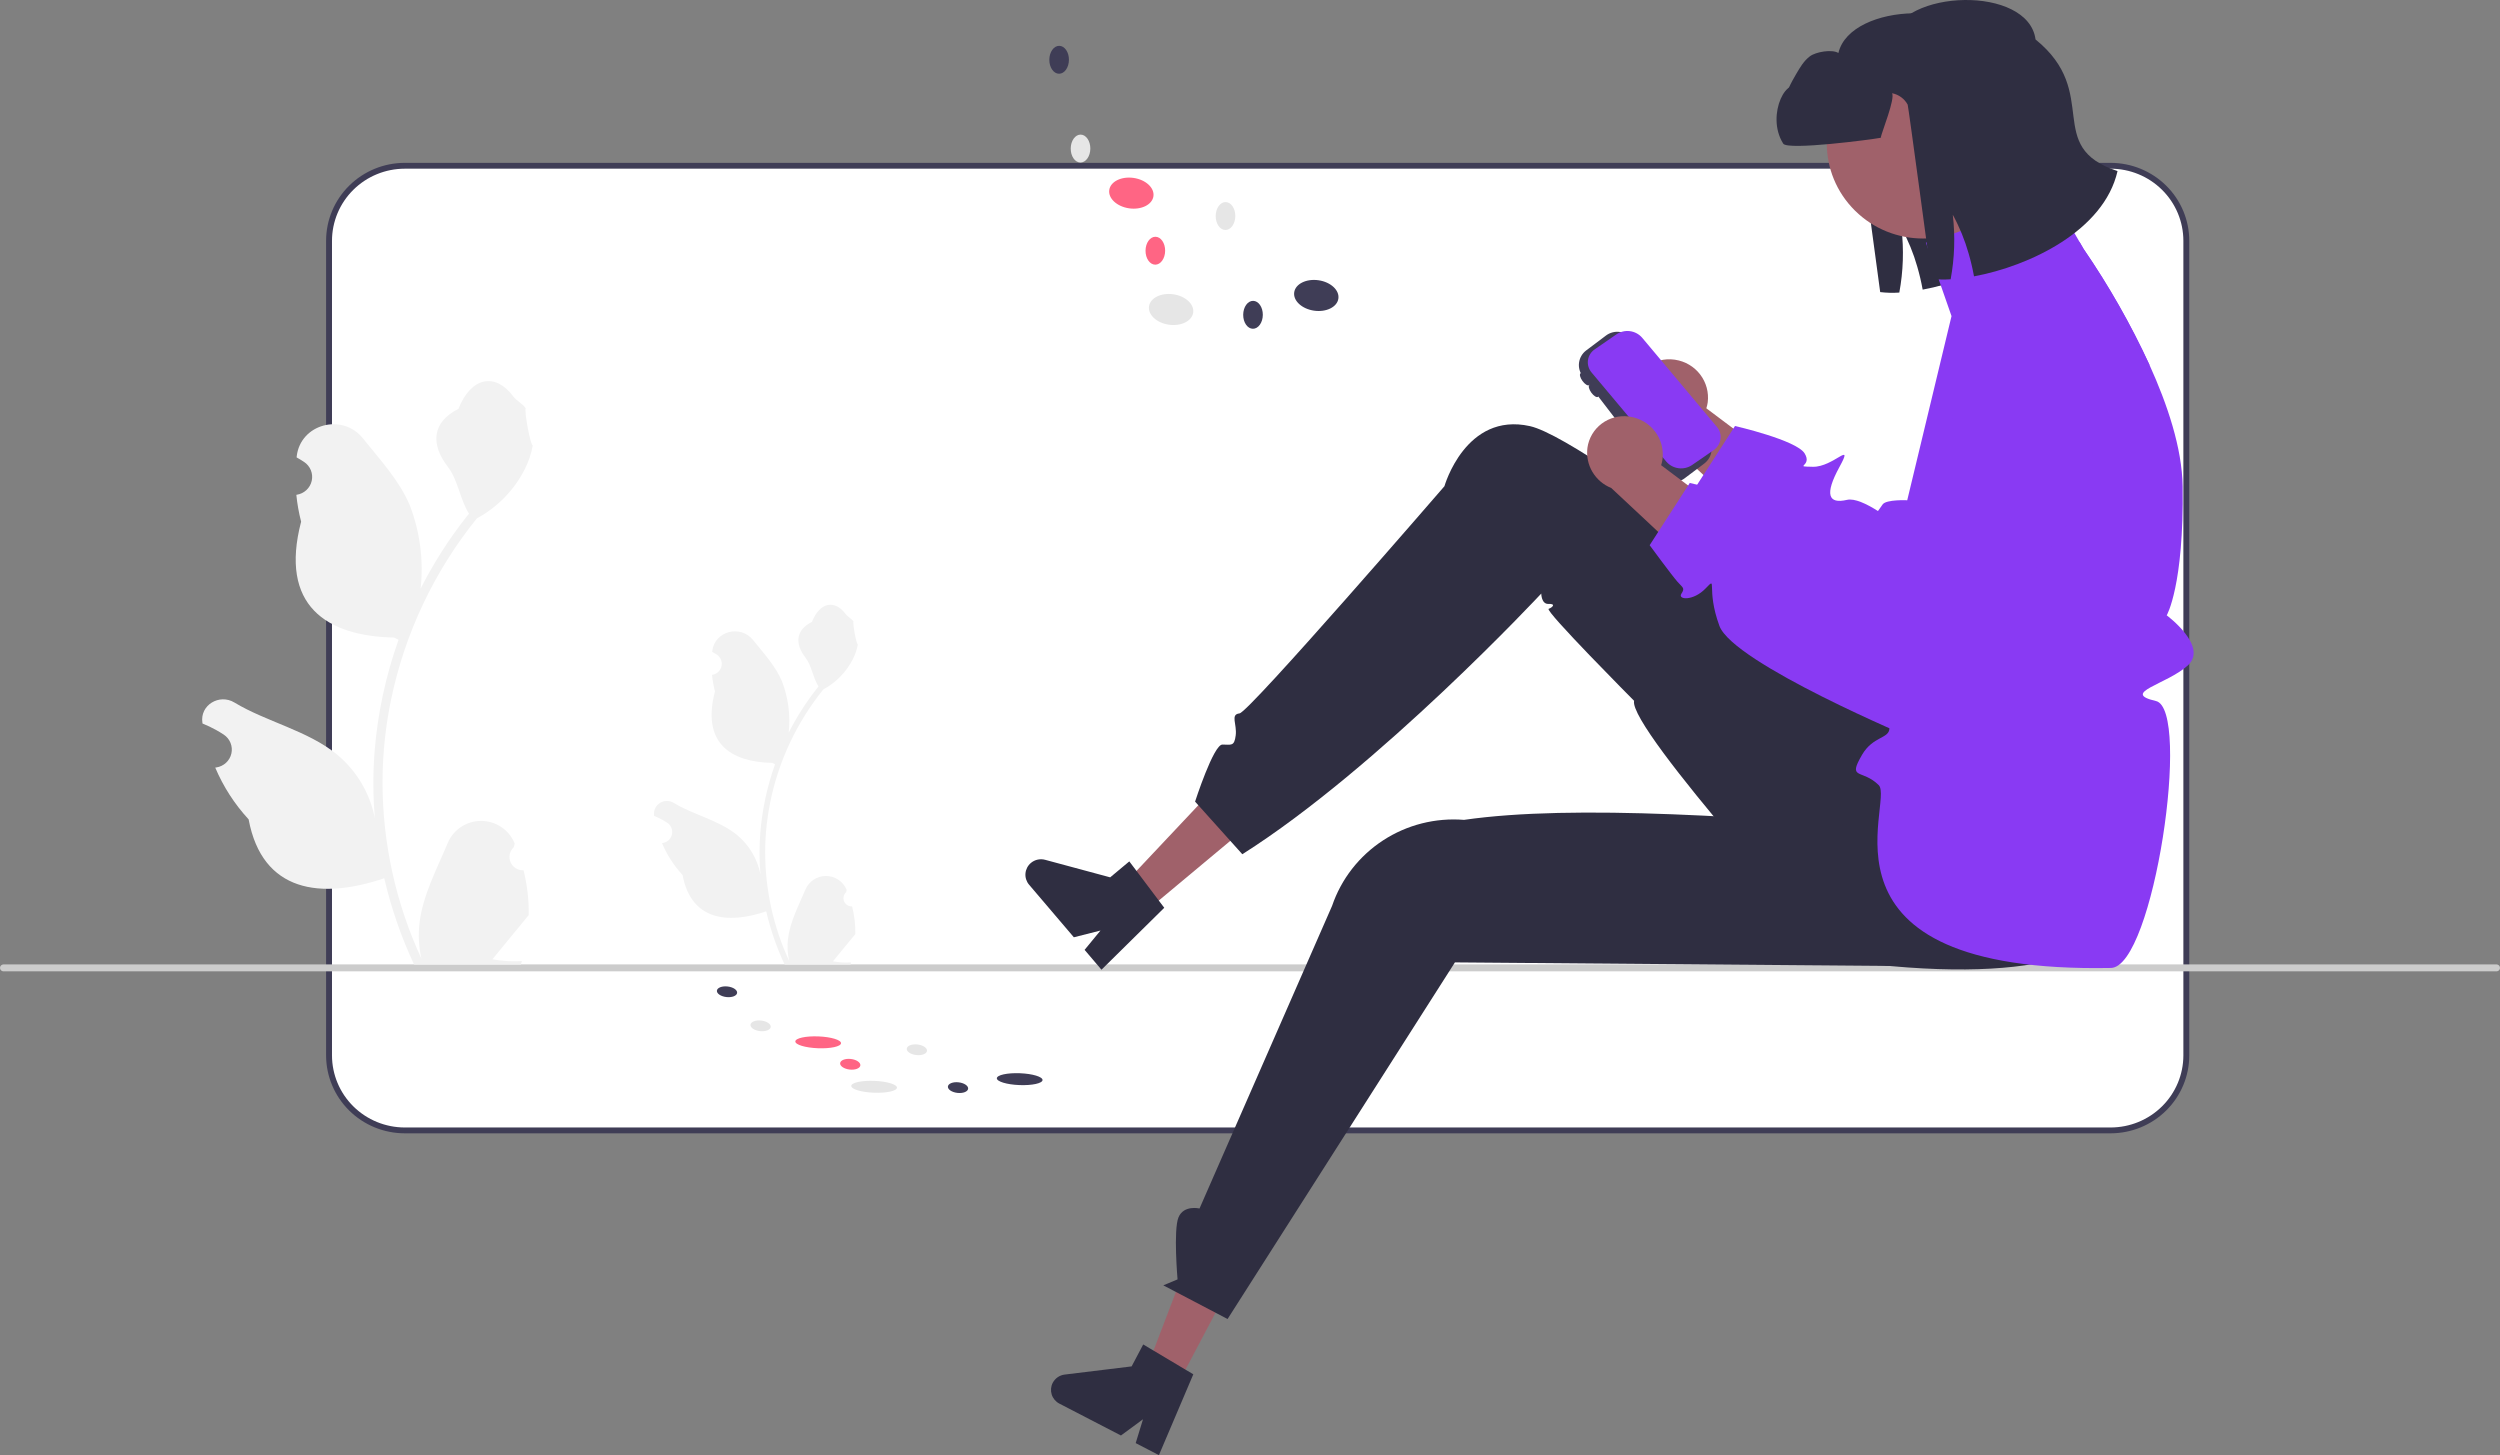 <svg width="457" height="266" viewBox="0 0 457 266" fill="none" xmlns="http://www.w3.org/2000/svg">
<rect x="0" y="0" width="457" height="266" fill="#808080" stroke="none"/>
<g clip-path="url(#clip0_1_42)">
<path d="M73.988 30.303C70.319 30.307 66.802 31.752 64.207 34.32C61.613 36.888 60.154 40.371 60.15 44.003V192.938C60.154 196.57 61.613 200.053 64.207 202.621C66.802 205.189 70.319 206.634 73.988 206.638H385.821C389.49 206.634 393.008 205.189 395.602 202.621C398.196 200.053 399.655 196.57 399.66 192.938V44.003C399.655 40.371 398.196 36.888 395.602 34.32C393.008 31.752 389.49 30.307 385.821 30.303H73.988Z" fill="white"/>
<path d="M385.821 207.172H73.988C70.176 207.168 66.521 205.667 63.826 202.999C61.13 200.33 59.614 196.712 59.61 192.938V44.003C59.614 40.229 61.13 36.611 63.826 33.943C66.521 31.274 70.176 29.773 73.988 29.769H385.821C389.633 29.773 393.288 31.274 395.983 33.943C398.679 36.611 400.195 40.229 400.199 44.003V192.938C400.195 196.712 398.679 200.33 395.983 202.999C393.288 205.667 389.633 207.168 385.821 207.172V207.172ZM73.988 30.837C70.462 30.841 67.082 32.23 64.589 34.698C62.096 37.166 60.693 40.512 60.689 44.003V192.938C60.693 196.429 62.096 199.775 64.589 202.243C67.082 204.711 70.462 206.1 73.988 206.104H385.821C389.347 206.1 392.727 204.711 395.22 202.243C397.714 199.775 399.116 196.429 399.12 192.938V44.003C399.116 40.512 397.714 37.166 395.22 34.698C392.727 32.23 389.347 30.841 385.821 30.837H73.988Z" fill="#3F3D56"/>
<path d="M163.965 198.83C163.989 198.232 162.138 197.673 159.831 197.583C157.524 197.492 155.634 197.903 155.61 198.502C155.586 199.1 157.437 199.658 159.744 199.748C162.051 199.839 163.941 199.428 163.965 198.83Z" fill="#E6E6E6"/>
<path d="M190.576 197.434C190.6 196.836 188.75 196.278 186.443 196.187C184.136 196.097 182.246 196.508 182.222 197.106C182.198 197.704 184.049 198.263 186.356 198.353C188.663 198.444 190.552 198.032 190.576 197.434Z" fill="#3F3D56"/>
<path d="M153.74 190.701C153.764 190.103 151.913 189.544 149.606 189.454C147.299 189.363 145.41 189.775 145.386 190.373C145.362 190.971 147.212 191.529 149.519 191.619C151.826 191.71 153.716 191.299 153.74 190.701Z" fill="#FF6584"/>
<path d="M140.887 187.731C140.948 187.197 140.171 186.671 139.15 186.556C138.13 186.441 137.253 186.78 137.191 187.314C137.13 187.848 137.907 188.374 138.928 188.489C139.948 188.604 140.825 188.265 140.887 187.731Z" fill="#E6E6E6"/>
<path d="M134.745 181.504C134.807 180.97 134.029 180.444 133.009 180.329C131.988 180.214 131.111 180.553 131.05 181.087C130.988 181.621 131.766 182.147 132.786 182.262C133.807 182.378 134.684 182.038 134.745 181.504Z" fill="#3F3D56"/>
<path d="M169.453 192.107C169.514 191.573 168.737 191.046 167.716 190.931C166.695 190.816 165.818 191.156 165.757 191.69C165.695 192.223 166.473 192.75 167.493 192.865C168.514 192.98 169.391 192.64 169.453 192.107Z" fill="#E6E6E6"/>
<path d="M157.273 194.756C157.335 194.222 156.557 193.696 155.537 193.581C154.516 193.466 153.639 193.805 153.577 194.339C153.516 194.873 154.293 195.399 155.314 195.514C156.335 195.63 157.212 195.29 157.273 194.756Z" fill="#FF6584"/>
<path d="M176.973 199.024C177.034 198.49 176.257 197.964 175.236 197.849C174.216 197.734 173.339 198.073 173.277 198.607C173.216 199.141 173.993 199.667 175.014 199.782C176.034 199.898 176.911 199.558 176.973 199.024Z" fill="#3F3D56"/>
<path d="M2.84293e-06 176.929C-0 177.013 0.016 177.095 0.048 177.173C0.081 177.25 0.128 177.32 0.188 177.379C0.247 177.438 0.318 177.485 0.396 177.517C0.474 177.549 0.558 177.565 0.642 177.565H456.358C456.528 177.565 456.691 177.498 456.812 177.379C456.932 177.259 457 177.098 457 176.929C457 176.76 456.932 176.599 456.812 176.479C456.691 176.36 456.528 176.293 456.358 176.293H0.642C0.558 176.293 0.474 176.309 0.396 176.341C0.318 176.373 0.247 176.42 0.188 176.479C0.128 176.538 0.081 176.608 0.048 176.685C0.016 176.763 -0 176.846 2.84293e-06 176.929Z" fill="#CCCCCC"/>
<path d="M155.769 165.695C155.459 165.709 155.151 165.628 154.889 165.464C154.626 165.299 154.421 165.059 154.301 164.775C154.181 164.491 154.153 164.178 154.219 163.877C154.285 163.577 154.443 163.303 154.671 163.095L154.775 162.686C154.761 162.653 154.747 162.621 154.733 162.588C154.421 161.857 153.897 161.233 153.227 160.796C152.558 160.359 151.773 160.127 150.971 160.13C150.169 160.133 149.386 160.37 148.72 160.813C148.053 161.255 147.534 161.882 147.227 162.616C145.999 165.543 144.436 168.475 144.051 171.57C143.882 172.938 143.953 174.325 144.263 175.669C141.379 169.442 139.882 162.674 139.872 155.824C139.872 154.105 139.968 152.387 140.161 150.679C140.321 149.278 140.542 147.888 140.825 146.508C142.371 139.017 145.689 131.996 150.508 126.022C152.84 124.762 154.726 122.825 155.912 120.472C156.341 119.626 156.645 118.722 156.813 117.79C156.55 117.824 155.821 113.858 156.02 113.615C155.653 113.064 154.997 112.79 154.596 112.253C152.605 109.58 149.861 110.046 148.429 113.679C145.369 115.207 145.34 117.743 147.217 120.181C148.411 121.733 148.576 123.832 149.624 125.493C149.516 125.629 149.404 125.762 149.296 125.898C147.325 128.407 145.607 131.101 144.167 133.942C144.517 130.76 144.099 127.54 142.947 124.549C141.78 121.761 139.592 119.413 137.665 117.003C135.351 114.108 130.605 115.372 130.197 119.041C130.193 119.077 130.189 119.113 130.186 119.148C130.472 119.308 130.752 119.477 131.026 119.657C131.37 119.885 131.637 120.21 131.792 120.591C131.946 120.971 131.981 121.389 131.891 121.789C131.801 122.189 131.592 122.553 131.29 122.834C130.987 123.114 130.607 123.298 130.197 123.36L130.155 123.366C130.257 124.387 130.438 125.399 130.695 126.394C128.223 135.857 133.559 139.304 141.179 139.458C141.347 139.544 141.511 139.629 141.679 139.71C140.232 143.77 139.325 147.998 138.979 152.289C138.784 154.82 138.795 157.363 139.014 159.893L139.001 159.803C138.449 156.99 136.933 154.452 134.71 152.617C131.407 149.932 126.742 148.943 123.179 146.784C122.8 146.543 122.36 146.415 121.91 146.414C121.46 146.413 121.019 146.539 120.64 146.778C120.26 147.017 119.957 147.358 119.767 147.762C119.576 148.165 119.507 148.615 119.566 149.056C119.571 149.088 119.575 149.119 119.58 149.15C120.111 149.365 120.629 149.611 121.129 149.889C121.415 150.049 121.695 150.219 121.969 150.398C122.313 150.626 122.58 150.951 122.735 151.332C122.889 151.712 122.924 152.13 122.834 152.53C122.744 152.93 122.535 153.294 122.233 153.575C121.93 153.855 121.55 154.039 121.14 154.101L121.098 154.107C121.068 154.112 121.042 154.116 121.012 154.12C121.92 156.265 123.193 158.239 124.777 159.957C126.323 168.218 132.961 169.002 140.062 166.596H140.066C140.845 169.947 141.974 173.21 143.435 176.331H155.467C155.511 176.198 155.549 176.062 155.588 175.929C154.474 175.999 153.356 175.933 152.259 175.733C153.151 174.648 154.044 173.555 154.937 172.471C154.957 172.451 154.976 172.429 154.993 172.407C155.446 171.852 155.903 171.301 156.356 170.746L156.356 170.745C156.38 169.044 156.183 167.347 155.769 165.695L155.769 165.695Z" fill="#F2F2F2"/>
<path d="M95.7 159.085C95.197 159.108 94.699 158.977 94.273 158.711C93.847 158.444 93.515 158.054 93.321 157.594C93.126 157.134 93.079 156.626 93.187 156.138C93.294 155.651 93.55 155.208 93.92 154.87C93.982 154.626 94.026 154.451 94.088 154.207C94.066 154.154 94.043 154.101 94.021 154.048C93.514 152.862 92.665 151.852 91.579 151.143C90.494 150.434 89.221 150.058 87.921 150.063C86.62 150.067 85.35 150.452 84.27 151.169C83.19 151.887 82.348 152.903 81.85 154.093C79.859 158.839 77.325 163.593 76.701 168.612C76.426 170.83 76.542 173.078 77.044 175.257C72.368 165.161 69.941 154.187 69.925 143.08C69.924 140.293 70.08 137.508 70.393 134.738C70.652 132.468 71.011 130.213 71.47 127.975C73.976 115.829 79.357 104.446 87.169 94.759C90.951 92.716 94.009 89.576 95.932 85.759C96.628 84.388 97.121 82.923 97.393 81.412C96.967 81.467 95.785 75.036 96.106 74.641C95.512 73.748 94.448 73.304 93.799 72.433C90.57 68.099 86.121 68.856 83.799 74.745C78.838 77.224 78.79 81.335 81.834 85.289C83.77 87.804 84.037 91.208 85.736 93.9C85.561 94.122 85.379 94.337 85.204 94.558C82.009 98.626 79.223 102.995 76.888 107.601C77.456 102.441 76.778 97.221 74.911 92.371C73.018 87.85 69.47 84.043 66.346 80.136C62.594 75.442 54.898 77.49 54.237 83.441C54.231 83.498 54.225 83.556 54.219 83.613C54.683 83.872 55.137 84.147 55.581 84.439C56.14 84.808 56.572 85.335 56.823 85.952C57.073 86.569 57.129 87.246 56.984 87.895C56.839 88.544 56.499 89.135 56.009 89.589C55.519 90.044 54.901 90.341 54.238 90.443L54.17 90.453C54.335 92.109 54.627 93.749 55.044 95.361C51.036 110.705 59.689 116.294 72.044 116.545C72.316 116.684 72.582 116.822 72.855 116.954C70.509 123.535 69.037 130.391 68.477 137.348C68.16 141.453 68.179 145.576 68.533 149.678L68.512 149.532C67.617 144.971 65.159 140.856 61.554 137.881C56.2 133.527 48.635 131.923 42.858 128.423C40.077 126.738 36.514 128.916 36.999 132.107C37.007 132.158 37.015 132.209 37.023 132.26C37.884 132.607 38.723 133.007 39.533 133.458C39.998 133.717 40.452 133.992 40.896 134.283C41.455 134.652 41.887 135.18 42.137 135.797C42.388 136.413 42.444 137.091 42.298 137.74C42.153 138.389 41.813 138.979 41.323 139.434C40.833 139.888 40.216 140.186 39.553 140.287L39.484 140.297C39.435 140.304 39.394 140.311 39.345 140.318C40.816 143.796 42.881 146.997 45.449 149.782C47.956 163.176 58.719 164.447 70.233 160.547H70.24C71.503 165.981 73.333 171.271 75.701 176.331H95.211C95.281 176.116 95.344 175.894 95.407 175.68C93.601 175.792 91.788 175.685 90.009 175.361C91.456 173.603 92.904 171.831 94.351 170.072C94.383 170.039 94.414 170.005 94.442 169.968C95.176 169.069 95.918 168.175 96.652 167.275L96.652 167.274C96.692 164.516 96.372 161.764 95.701 159.086L95.7 159.085Z" fill="#F2F2F2"/>
<path d="M362.714 9.64C361.404 -0.299 338.247 0.335 336.061 9.686C334.901 8.968 331.95 9.465 330.85 10.29C329.749 11.116 329.044 12.329 328.354 13.507C327.411 15.143 326.434 16.838 326.225 18.714C326.007 20.587 326.751 22.708 328.465 23.541C329.826 24.206 332.819 23.757 334.314 23.46C335.358 23.254 336.234 23.075 336.977 22.898C337.227 21.734 337.054 20.521 336.49 19.47C337.091 19.588 337.658 19.837 338.15 20.197C338.643 20.558 339.049 21.022 339.338 21.556C339.456 21.78 343.698 53.395 343.698 53.395C344.858 53.534 346.028 53.563 347.194 53.482C347.917 49.591 348.048 45.615 347.584 41.685C348.813 43.931 349.785 46.306 350.482 48.765C350.881 50.14 351.21 51.535 351.465 52.944C361.562 51.074 375.211 44.636 377.701 33.705C377.688 33.67 377.674 33.635 377.66 33.599C377.524 33.265 377.509 32.895 377.619 32.551C377.728 32.208 377.955 31.913 378.26 31.716C378.565 31.52 378.93 31.435 379.292 31.476C379.653 31.516 379.989 31.68 380.242 31.939C380.546 32.249 380.818 32.514 381.047 32.72C380.162 25.739 374.813 19.457 362.714 9.64Z" fill="#2F2E41"/>
<path d="M215.288 253.049L209.627 250.12L218.603 226.628L226.958 230.952L215.288 253.049Z" fill="#A0616A"/>
<path d="M192.447 252.766C192.096 253.431 192.027 254.206 192.253 254.921C192.479 255.637 192.983 256.234 193.654 256.582L204.909 262.407L208.942 259.439L207.604 263.799L211.85 266L218.137 251.219L216.704 250.368L210.865 246.887L208.979 245.767L206.861 249.777L194.626 251.271C194.168 251.327 193.73 251.492 193.35 251.753C192.971 252.013 192.661 252.361 192.447 252.766V252.766Z" fill="#2F2E41"/>
<path d="M209.489 166.568L205.371 161.733L222.669 143.36L228.746 150.496L209.489 166.568Z" fill="#A0616A"/>
<path d="M188.459 157.738C187.88 158.222 187.519 158.913 187.455 159.66C187.39 160.407 187.628 161.149 188.115 161.722L196.302 171.335L201.17 170.101L198.264 173.634L201.35 177.263L212.826 165.942L211.825 164.618L207.754 159.206L206.437 157.462L202.942 160.379L191.048 157.172C190.603 157.052 190.134 157.041 189.683 157.139C189.232 157.238 188.812 157.443 188.459 157.738Z" fill="#2F2E41"/>
<path d="M391.074 148.451C391.074 148.451 408.555 185.492 336.165 175.511C336.165 175.511 297.596 133.197 298.711 128.106C298.711 128.106 282.295 111.593 283.099 111.292C283.902 110.992 284.397 110.339 283.07 110.398C281.743 110.457 281.743 108.501 281.743 108.501C281.743 108.501 252.077 140.35 227.097 156.154L218.461 146.536C218.461 146.536 221.829 136.106 223.449 136.106C225.068 136.106 225.626 136.491 225.887 134.429C226.147 132.366 224.858 130.594 226.582 130.411C228.307 130.228 264.043 88.881 264.043 88.881C264.043 88.881 267.899 75.262 279.679 77.898C291.459 80.534 352.671 129.801 352.671 129.801L391.074 148.451Z" fill="#2F2E41"/>
<path d="M361.596 176.711L265.96 175.925L224.399 241.116L212.653 234.96L215.257 233.873C215.257 233.873 214.469 224.812 215.434 222.518C216.4 220.224 219.273 220.914 219.273 220.914L243.504 165.594C245.175 160.684 248.458 156.468 252.83 153.619C257.202 150.77 262.411 149.451 267.628 149.872C287.678 146.977 320.226 149.29 354.039 152.131L361.596 176.711Z" fill="#2F2E41"/>
<path d="M306.226 65.764C308.046 66.04 309.686 67.008 310.796 68.463C311.906 69.918 312.399 71.744 312.17 73.553C312.117 73.92 312.034 74.282 311.921 74.636L331.572 89.392L327.517 101.898L302.805 78.802C301.361 78.226 300.15 77.192 299.362 75.863C298.574 74.534 298.252 72.983 298.447 71.454C298.567 70.585 298.858 69.748 299.304 68.99C299.751 68.232 300.343 67.569 301.049 67.038C301.754 66.507 302.558 66.119 303.415 65.896C304.272 65.672 305.165 65.618 306.043 65.737C306.104 65.745 306.165 65.754 306.226 65.764Z" fill="#A0616A"/>
<path d="M392.918 66.685L385.853 86.05L358.222 124.704C358.222 124.704 357.996 124.608 357.585 124.437C355.211 123.422 346.585 119.692 338.473 115.455C330.857 111.474 323.683 107.044 322.571 103.998C322.452 103.678 322.344 103.368 322.247 103.069V103.063C321.729 101.512 321.405 99.904 321.281 98.275C321.189 97.02 321.27 96.347 321.098 96.266C320.963 96.208 320.682 96.496 320.061 97.148C320.018 97.191 319.98 97.234 319.937 97.271C317.692 99.499 314.934 99.211 315.608 98.153C316.299 97.068 315.938 97.089 314.923 95.957C314.167 95.112 311.711 91.81 310.502 90.18C310.087 89.619 309.822 89.256 309.822 89.256L310.238 88.609L311.387 86.825L316.855 78.339L317.157 77.874C317.157 77.874 328.395 80.444 329.89 82.886C331.391 85.328 327.629 85.248 331.391 85.328C335.153 85.408 338.991 80.343 336.243 85.382C333.496 90.415 334.219 92.173 337.62 91.377C339.001 91.051 341.188 92.082 343.293 93.418V93.424C344.609 94.27 345.879 95.185 347.098 96.165C348.399 97.201 349.279 97.987 349.279 97.987L370.621 55.122L372.985 50.377C373.705 48.933 374.709 47.646 375.938 46.59C377.167 45.535 378.596 44.733 380.142 44.232L380.882 45.509C385.486 52.221 389.512 59.305 392.918 66.685V66.685Z" fill="#893AF3"/>
<path d="M394.1 128.146C400.642 129.652 393.683 176.795 385.885 176.942C329.21 178.011 346.466 146.532 343.427 143.519C340.389 140.5 337.647 142.664 340.389 137.967C342.386 134.547 345.349 135.055 345.392 133.136C345.414 132.42 345.031 131.373 344.037 129.652C340.389 123.326 340.389 121.44 340.389 121.44C339.479 119.54 338.834 117.526 338.472 115.455C337.881 112.374 337.808 109.218 338.257 106.114C338.942 101.561 340.664 97.221 343.293 93.424V93.418C343.568 93.012 343.854 92.601 344.156 92.195C344.842 91.27 348.642 91.447 348.642 91.447L356.738 57.783L352.053 44.36L374.243 34.068L380.142 44.232L380.882 45.509C385.486 52.221 389.512 59.305 392.918 66.685C396.195 73.904 398.888 81.919 398.985 88.892C399.244 107.076 396.076 112.484 396.076 112.484C396.076 112.484 403.767 118.175 399.919 121.653C396.076 125.137 387.558 126.639 394.1 128.146Z" fill="#893AF3"/>
<path d="M293.575 61.335L289.955 64.058C289.24 64.599 288.771 65.399 288.65 66.282C288.529 67.165 288.767 68.06 289.312 68.77L298.031 80.116L303.18 86.81C303.726 87.517 304.533 87.981 305.424 88.1C306.315 88.219 307.217 87.984 307.933 87.446L311.557 84.72C312.27 84.177 312.736 83.377 312.856 82.496C312.976 81.614 312.738 80.721 312.196 80.011L311.662 79.312L301.099 65.573L298.328 61.971C298.058 61.62 297.721 61.325 297.336 61.103C296.951 60.882 296.526 60.737 296.085 60.678C295.643 60.619 295.195 60.647 294.764 60.759C294.333 60.872 293.93 61.068 293.575 61.335Z" fill="#3F3D56"/>
<path d="M295.469 61.129L291.569 63.823C291.225 64.045 290.932 64.338 290.711 64.68C290.489 65.023 290.344 65.408 290.283 65.811C290.223 66.213 290.25 66.624 290.362 67.015C290.474 67.407 290.668 67.77 290.932 68.082L296.037 74.171L298.758 77.415L300.573 79.58L304.632 84.421C305.206 85.071 306.002 85.489 306.867 85.595C307.732 85.702 308.606 85.49 309.323 84.999L312.246 82.981L313.218 82.309C313.703 81.989 314.082 81.535 314.306 81.003C314.531 80.471 314.591 79.885 314.481 79.318C314.383 78.848 314.168 78.409 313.856 78.041L301.861 63.732L300.16 61.707C299.587 61.056 298.791 60.638 297.926 60.531C297.06 60.425 296.186 60.638 295.469 61.129V61.129Z" fill="#893AF3"/>
<path d="M297.961 76.169C299.781 76.445 301.421 77.413 302.531 78.868C303.641 80.323 304.134 82.149 303.905 83.958C303.852 84.325 303.769 84.687 303.656 85.041L323.307 99.797L319.252 112.303L294.54 89.207C293.096 88.631 291.886 87.597 291.097 86.268C290.309 84.939 289.987 83.388 290.182 81.859C290.302 80.99 290.593 80.153 291.039 79.395C291.486 78.637 292.079 77.974 292.784 77.443C293.489 76.912 294.293 76.524 295.15 76.301C296.007 76.077 296.9 76.023 297.778 76.141C297.839 76.15 297.9 76.159 297.961 76.169Z" fill="#A0616A"/>
<path d="M378.107 54.284C379.825 54.63 381.447 55.339 382.864 56.361C384.28 57.383 385.458 58.696 386.316 60.209C387.174 61.722 387.694 63.4 387.838 65.13C387.983 66.859 387.75 68.599 387.154 70.231L377.59 96.453L349.955 135.111C349.955 135.111 316.814 121.253 314.305 114.403C311.796 107.553 314.062 105.19 311.796 107.553C309.53 109.917 306.657 109.637 307.345 108.555C308.033 107.473 307.671 107.496 306.658 106.363C305.645 105.23 301.558 99.662 301.558 99.662L308.892 88.28C308.892 88.28 320.13 90.848 321.628 93.292C323.125 95.735 319.362 95.656 323.125 95.735C326.888 95.815 330.727 90.748 327.978 95.785C325.23 100.823 325.954 102.579 329.355 101.781C332.756 100.982 341.011 108.393 341.011 108.393L364.722 60.783C365.915 58.388 367.875 56.452 370.296 55.276C372.718 54.1 375.464 53.752 378.107 54.284Z" fill="#893AF3"/>
<path d="M363.966 38.5C370.836 31.699 370.836 20.672 363.966 13.871C357.096 7.07 345.958 7.07 339.088 13.871C332.218 20.672 332.218 31.699 339.088 38.5C345.958 45.301 357.096 45.301 363.966 38.5Z" fill="#A0616A"/>
<path d="M372.098 7.213C370.788 -2.726 347.631 -2.092 345.445 7.259C344.285 6.541 341.334 7.038 340.234 7.863C339.133 8.689 338.428 9.902 337.738 11.08C336.795 12.716 330.199 18.252 329.21 16.638C326.986 13.006 322.624 20.942 325.972 26.256C326.774 27.53 342.288 25.485 343.784 25.188C344.827 24.982 343.04 25.364 343.784 25.188C344.024 24.035 346.448 18.079 345.874 17.043C346.475 17.161 347.042 17.409 347.535 17.77C348.027 18.131 348.433 18.595 348.723 19.129C348.84 19.352 353.082 50.968 353.082 50.968C354.242 51.106 355.412 51.136 356.578 51.054C357.301 47.164 357.432 43.188 356.968 39.258C358.197 41.504 359.169 43.879 359.866 46.338C360.265 47.713 360.594 49.108 360.849 50.516C370.946 48.647 384.595 42.209 387.085 31.278C373.471 26.791 384.197 17.029 372.098 7.213Z" fill="#2F2E41"/>
<path d="M218.113 57.156C218.339 55.621 216.715 54.116 214.486 53.795C212.256 53.474 210.266 54.458 210.041 55.993C209.815 57.529 211.439 59.033 213.668 59.354C215.898 59.675 217.888 58.691 218.113 57.156Z" fill="#E6E6E6"/>
<path d="M244.654 54.592C244.88 53.057 243.256 51.552 241.026 51.231C238.797 50.91 236.807 51.894 236.582 53.429C236.356 54.965 237.98 56.469 240.209 56.791C242.439 57.112 244.429 56.127 244.654 54.592Z" fill="#3F3D56"/>
<path d="M210.846 35.885C211.071 34.349 209.447 32.845 207.218 32.524C204.989 32.203 202.999 33.187 202.773 34.722C202.547 36.257 204.172 37.762 206.401 38.083C208.63 38.404 210.62 37.42 210.846 35.885Z" fill="#FF6584"/>
<path d="M199.313 27.172C199.324 25.762 198.53 24.614 197.539 24.606C196.549 24.599 195.737 25.735 195.727 27.145C195.716 28.554 196.51 29.703 197.5 29.71C198.491 29.718 199.302 28.581 199.313 27.172Z" fill="#E6E6E6"/>
<path d="M195.402 10.943C195.413 9.533 194.619 8.385 193.628 8.377C192.638 8.37 191.826 9.506 191.816 10.916C191.805 12.325 192.599 13.474 193.589 13.481C194.58 13.489 195.391 12.352 195.402 10.943Z" fill="#3F3D56"/>
<path d="M225.815 39.505C225.826 38.095 225.032 36.947 224.041 36.939C223.051 36.932 222.239 38.068 222.229 39.478C222.218 40.887 223.012 42.035 224.002 42.043C224.993 42.05 225.804 40.914 225.815 39.505Z" fill="#E6E6E6"/>
<path d="M212.989 45.844C213 44.435 212.206 43.286 211.215 43.279C210.225 43.271 209.414 44.408 209.403 45.817C209.392 47.227 210.186 48.375 211.176 48.382C212.167 48.39 212.978 47.253 212.989 45.844Z" fill="#FF6584"/>
<path d="M230.843 57.561C230.854 56.152 230.06 55.003 229.069 54.996C228.079 54.988 227.267 56.125 227.257 57.534C227.246 58.944 228.04 60.092 229.03 60.099C230.021 60.107 230.832 58.97 230.843 57.561Z" fill="#3F3D56"/>
<path d="M292.114 72.547C292.356 72.375 292.202 71.75 291.768 71.15C291.335 70.549 290.787 70.202 290.544 70.374C290.302 70.545 290.457 71.171 290.89 71.771C291.323 72.371 291.871 72.719 292.114 72.547Z" fill="#3F3D56"/>
<path d="M290.495 70.41C290.737 70.238 290.582 69.612 290.149 69.012C289.715 68.412 289.168 68.064 288.925 68.236C288.683 68.408 288.837 69.033 289.271 69.634C289.704 70.234 290.252 70.581 290.495 70.41Z" fill="#3F3D56"/>
</g>
<defs>
<clipPath id="clip0_1_42">
<rect width="457" height="266" fill="white"/>
</clipPath>
</defs>
</svg>
